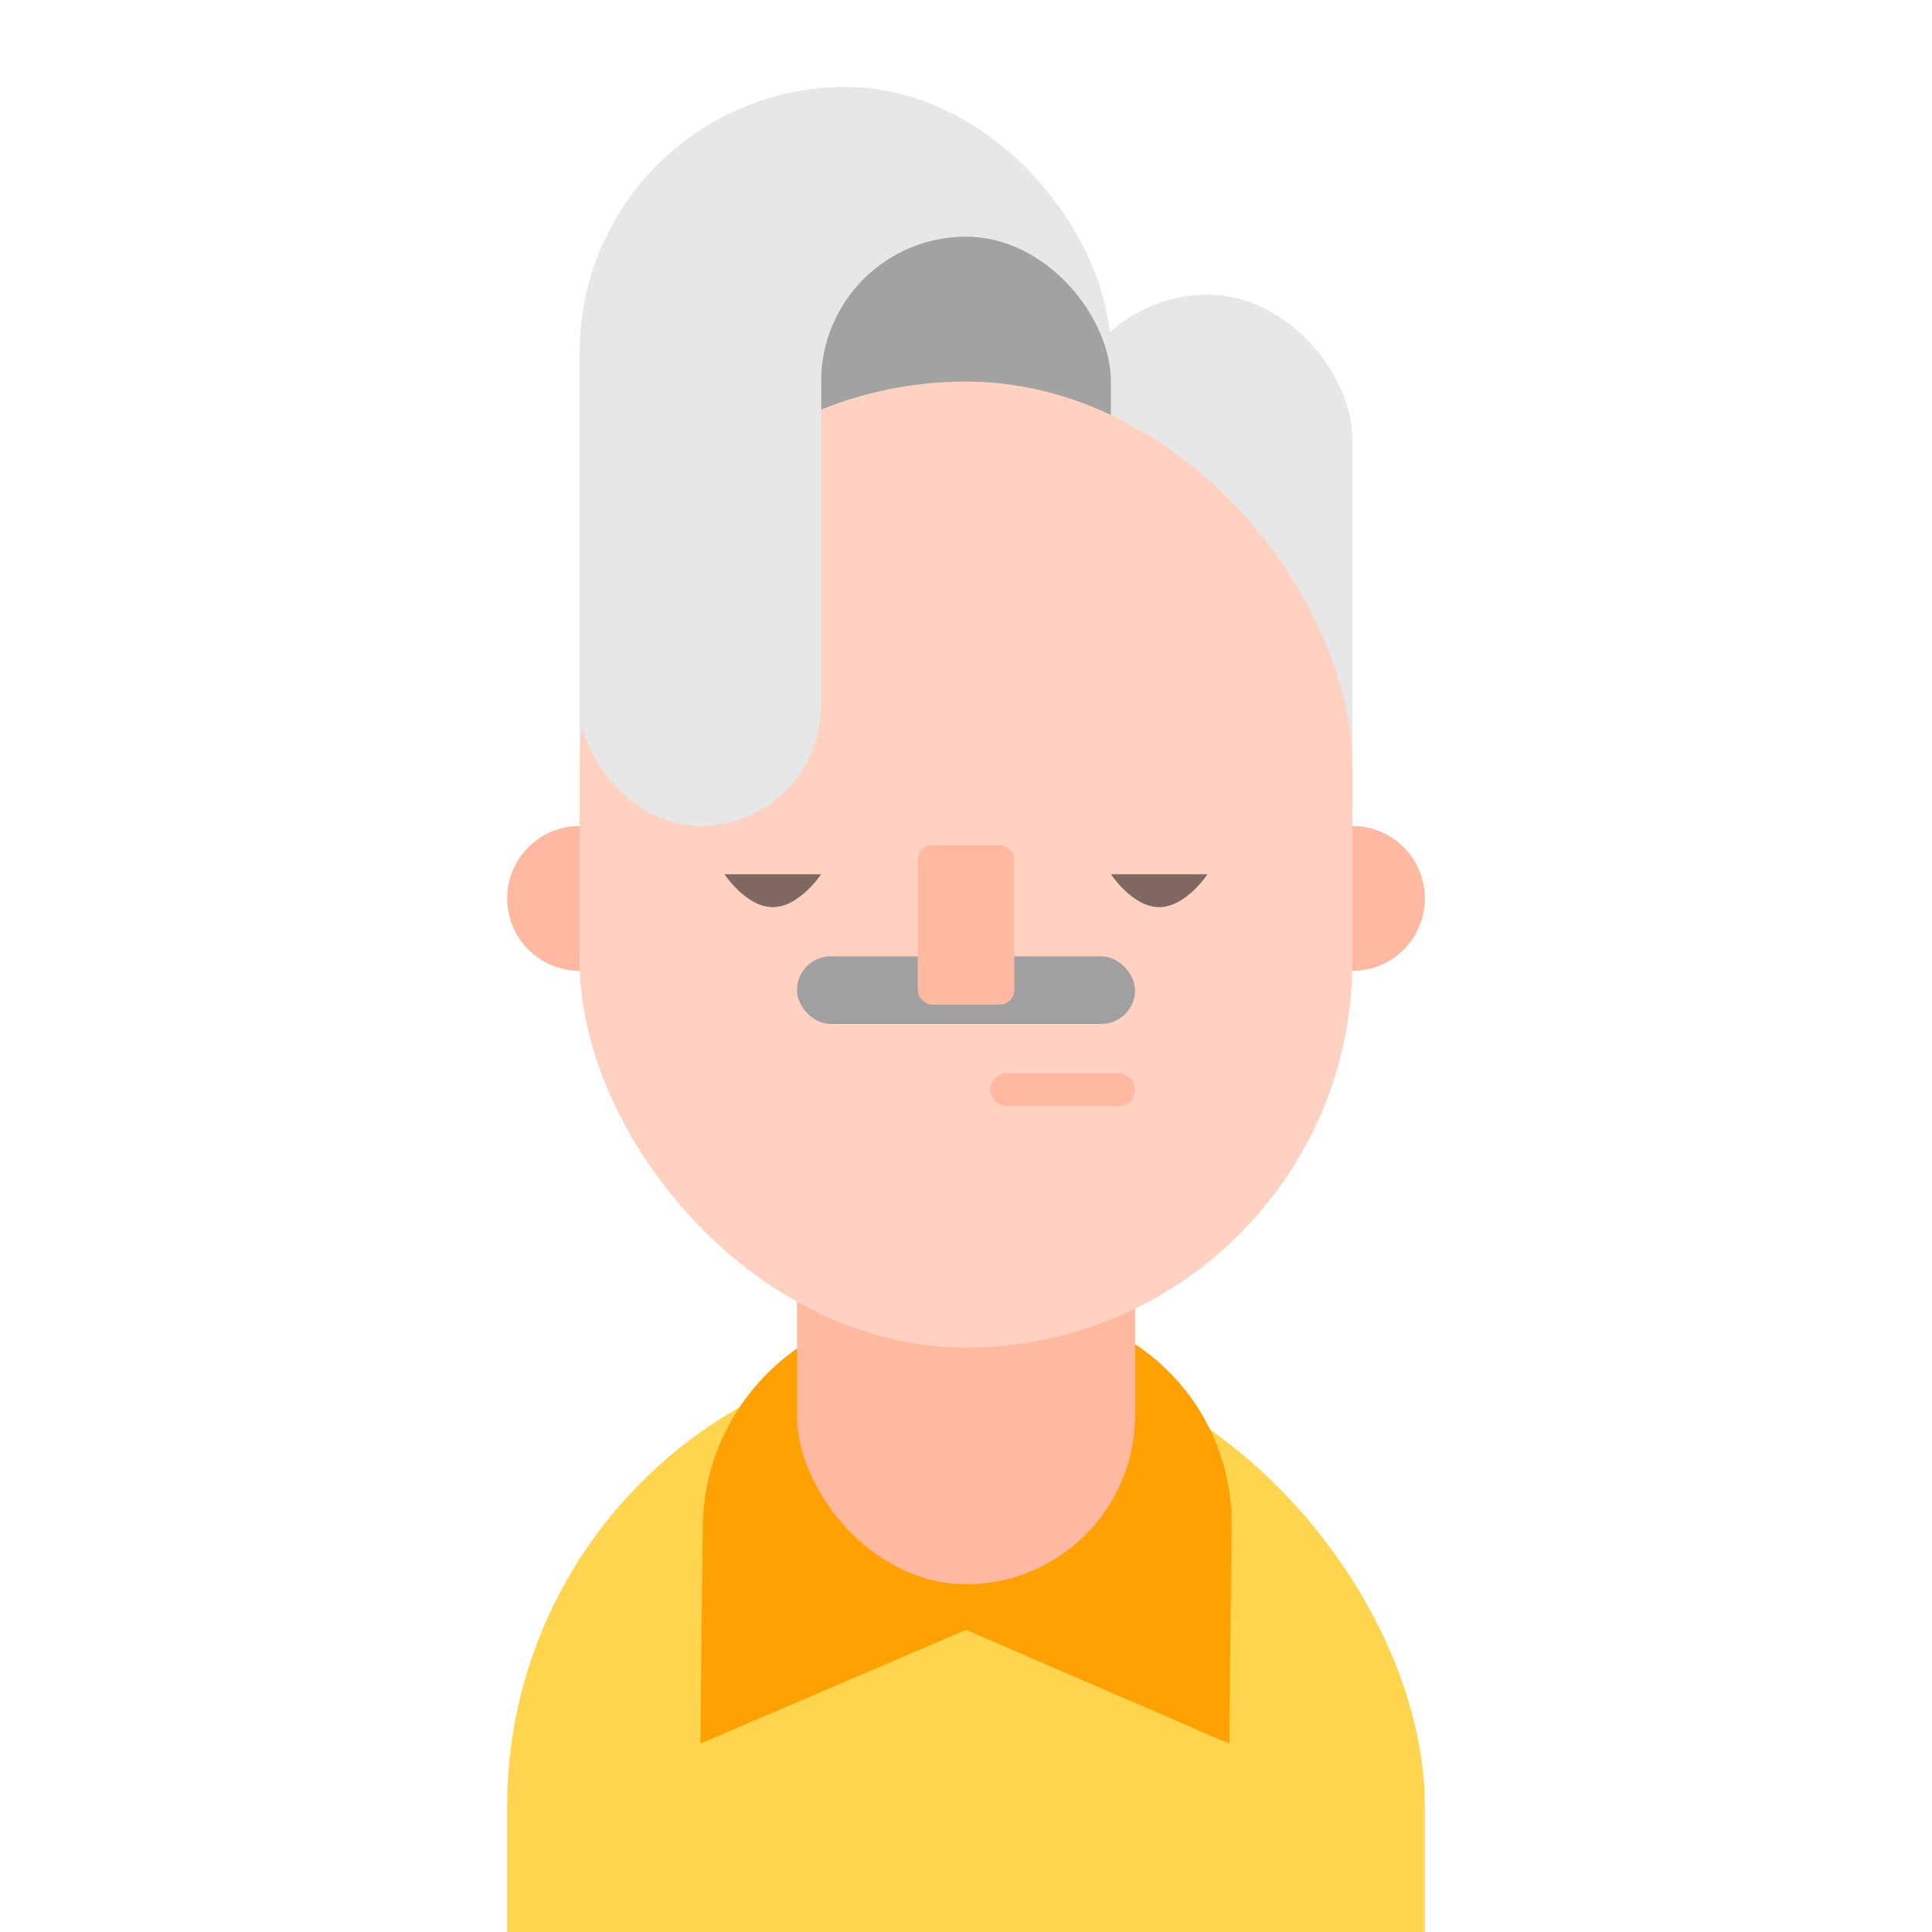 <?xml version="1.0" encoding="UTF-8"?>
<svg width="400px" height="400px" viewBox="0 0 400 400" version="1.1" xmlns="http://www.w3.org/2000/svg" xmlns:xlink="http://www.w3.org/1999/xlink">
    <!-- Generator: Sketch 41 (35326) - http://www.bohemiancoding.com/sketch -->
    <title>character rb 1</title>
    <desc>Created with Sketch.</desc>
    <defs></defs>
    <g id="Page-1" stroke="none" stroke-width="1" fill="none" fill-rule="evenodd">
        <g id="character-rb-1">
            <g id="Group" transform="translate(105, 18)">
                <rect id="Rectangle-9-Copy-7" fill="#FFD54F" x="0" y="261" width="190" height="240" rx="95"></rect>
                <rect id="Rectangle-9-Copy" fill="#E7E7E7" x="115" y="43" width="60" height="130" rx="30"></rect>
                <rect id="Rectangle-9-Copy-2" fill="#E7E7E7" x="15" y="0" width="110" height="200" rx="55"></rect>
                <path d="M40.498,298 C40.773,273.147 61.143,253 85.987,253 L105.503,253 C130.351,253 150.272,273.142 149.997,298 L149.5,343 L95,319.44 L40,343 L40.498,298 Z" id="Rectangle-9-Copy-6" fill="#FFA102"></path>
                <rect id="Rectangle-9-Copy-3" fill="#000000" opacity="0.3" x="65" y="31" width="60" height="130" rx="30"></rect>
                <rect id="Rectangle-9-Copy-5" fill="#FFB9A0" x="60" y="180" width="70" height="130" rx="35"></rect>
                <circle id="Oval-2-Copy-3" fill="#FFB9A0" style="mix-blend-mode: overlay;" cx="15" cy="168" r="15"></circle>
                <circle id="Oval-2-Copy-2" fill="#FFB9A0" style="mix-blend-mode: overlay;" cx="175" cy="168" r="15"></circle>
                <rect id="Rectangle-9" fill="#FFD1C1" x="15" y="61" width="160" height="200" rx="80"></rect>
                <rect id="Rectangle-9-Copy-4" fill="#E7E7E7" x="15" y="33" width="50" height="120" rx="25"></rect>
                <path d="M55,169.815 C60.523,169.815 65,163 65,163 L45,163 C45,163 49.477,169.815 55,169.815 Z" id="Oval-2" fill="#000000" opacity="0.5" style="mix-blend-mode: overlay;"></path>
                <path d="M135,169.815 C140.523,169.815 145,163 145,163 L125,163 C125,163 129.477,169.815 135,169.815 Z" id="Oval-2-Copy" fill="#000000" opacity="0.5" style="mix-blend-mode: overlay;"></path>
                <rect id="Rectangle-11" fill="#A0A0A0" x="60" y="180" width="70" height="14" rx="7"></rect>
                <rect id="Rectangle-11-Copy" fill="#FFB9A0" x="100" y="204.185" width="30" height="6.815" rx="3.407"></rect>
                <rect id="Rectangle-10" fill="#FFB9A0" x="85" y="157" width="20" height="33" rx="3"></rect>
            </g>
        </g>
    </g>
</svg>